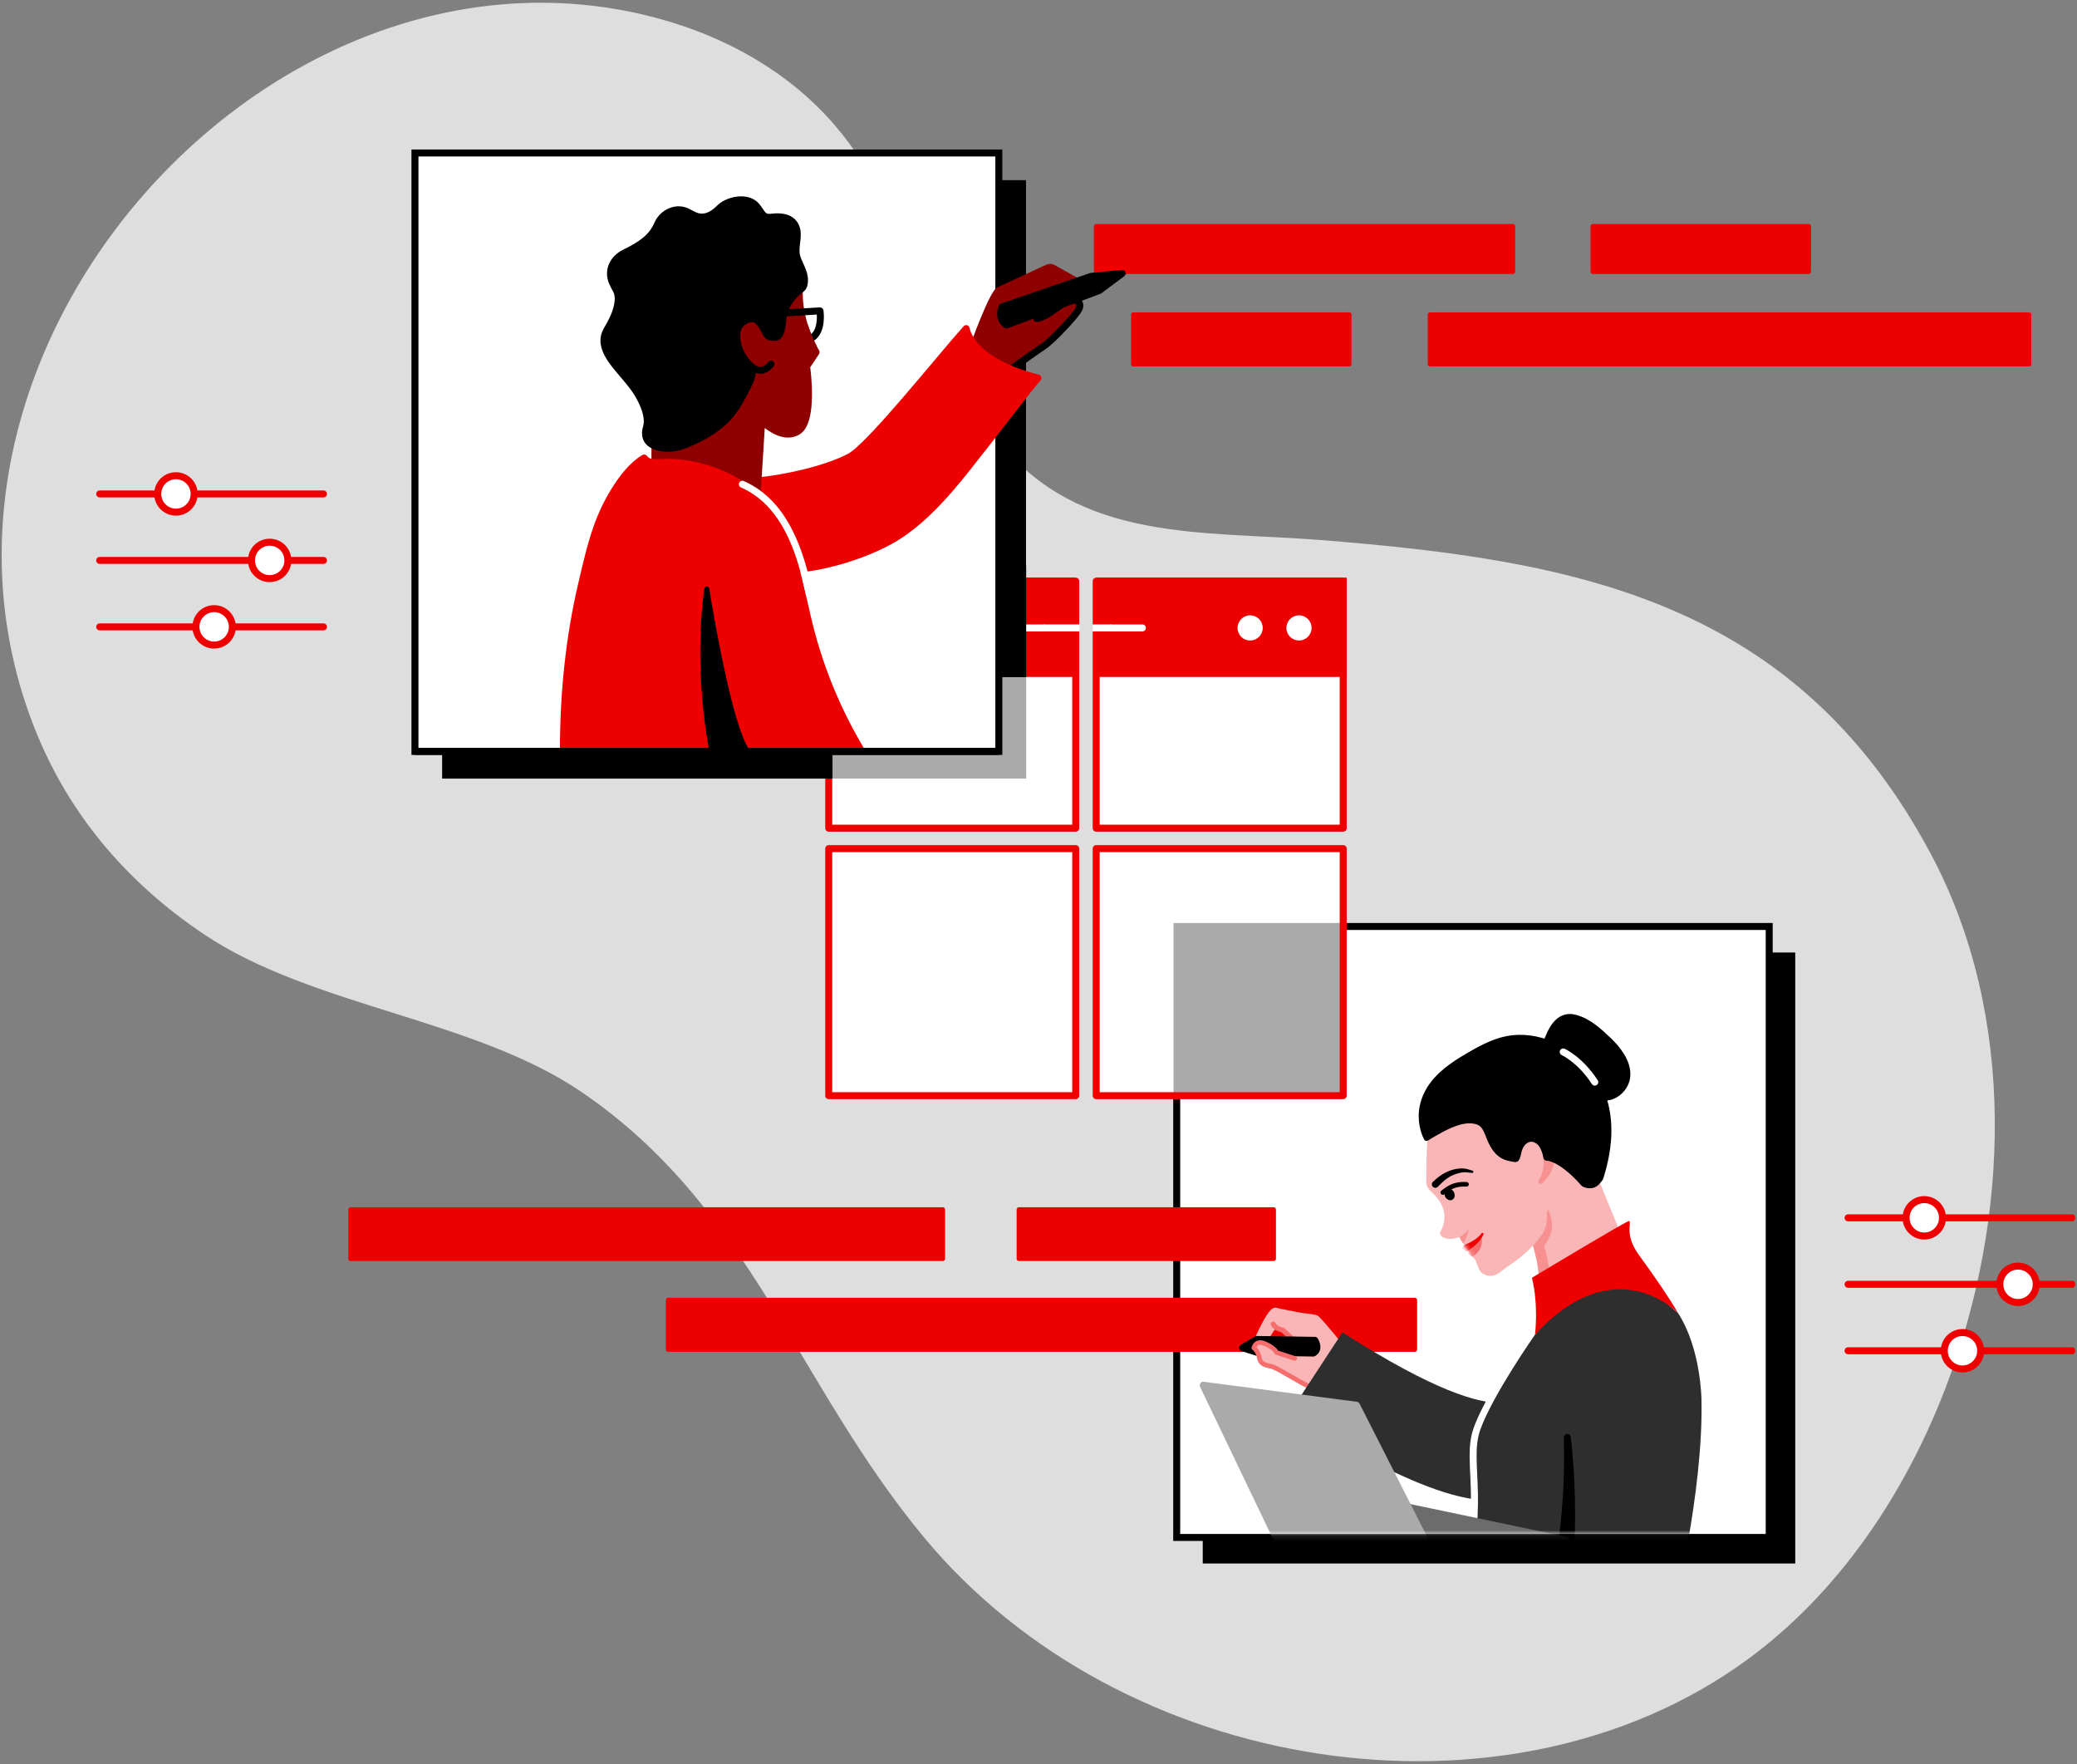 <svg width="378" height="321" viewBox="0 0 378 321" fill="none" xmlns="http://www.w3.org/2000/svg">
  <rect x="0" y="0" width="378" height="321" fill="#808080" stroke="none"/>
  <path d="M6.806 133.786C-21.428 65.428 47.315 -13.261 116.584 2.55C129.96 5.602 142.722 12.127 151.868 22.726C166.688 39.892 167.725 62.46 181.685 80.185C196.344 98.799 218.93 96.567 240.398 98.273C286.835 101.974 326.772 109.202 351.424 155.444C367.087 184.826 365.812 221.774 354.168 252.316C346.745 271.785 334.623 289.92 317.817 302.136C274.085 333.923 204.14 323.13 168.165 279.762C144.822 251.621 136.713 219.687 105.723 198.638C86.254 185.415 56.809 183.162 37.234 170.087C22.426 160.2 12.523 147.615 6.81 133.778" fill="#DEDEDE"/>
  <path d="M186.728 32.786H80.465V141.683H186.728V32.786Z" fill="black"/>
  <path d="M218.892 173.33H326.721V284.509H218.892V173.33Z" fill="black"/>
  <path d="M214.153 168.592H321.983V279.771H214.153V168.592Z" fill="white"/>
  <path d="M214.154 168.592V169.227H321.348V279.136H214.789V168.592H214.154V169.227V168.592H213.519V280.406H322.619V167.957H213.519V168.592H214.154Z" fill="black"/>
  <path d="M257.483 236.577H121.605V245.571H257.483V236.577Z" fill="#EE0000"/>
  <path d="M257.482 245.571V245.147H122.028V237.001H257.059V245.571H257.482H257.906V236.577C257.906 236.467 257.859 236.357 257.783 236.277C257.707 236.196 257.597 236.154 257.482 236.154H121.605C121.495 236.154 121.385 236.2 121.304 236.277C121.224 236.353 121.182 236.463 121.182 236.577V245.571C121.182 245.681 121.228 245.791 121.304 245.871C121.381 245.952 121.491 245.994 121.605 245.994H257.482C257.593 245.994 257.703 245.948 257.783 245.871C257.864 245.795 257.906 245.685 257.906 245.571H257.482Z" fill="#EE0000"/>
  <path d="M369.25 57.256H260.26V66.249H369.25V57.256Z" fill="#EE0000"/>
  <path d="M369.255 66.254V65.831H260.688V57.684H368.831V66.254H369.255H369.678V57.26C369.678 57.15 369.631 57.04 369.555 56.96C369.479 56.879 369.369 56.837 369.255 56.837H260.265C260.155 56.837 260.045 56.883 259.964 56.96C259.884 57.036 259.841 57.146 259.841 57.26V66.254C259.841 66.364 259.888 66.474 259.964 66.555C260.045 66.635 260.15 66.677 260.265 66.677H369.255C369.365 66.677 369.475 66.631 369.555 66.555C369.636 66.474 369.678 66.368 369.678 66.254H369.255Z" fill="#EE0000"/>
  <path d="M245.547 57.256H206.27V66.249H245.547V57.256Z" fill="#EE0000"/>
  <path d="M245.546 66.254V65.831H206.693V57.684H245.123V66.254H245.546H245.97V57.26C245.97 57.15 245.923 57.04 245.847 56.96C245.771 56.879 245.66 56.837 245.546 56.837H206.269C206.159 56.837 206.049 56.883 205.968 56.96C205.888 57.036 205.846 57.146 205.846 57.26V66.254C205.846 66.364 205.892 66.474 205.968 66.555C206.049 66.635 206.155 66.677 206.269 66.677H245.546C245.656 66.677 245.766 66.631 245.847 66.555C245.927 66.474 245.97 66.368 245.97 66.254H245.546Z" fill="#EE0000"/>
  <path d="M231.793 220.102H185.441V229.044H231.793V220.102Z" fill="#EE0000"/>
  <path d="M231.793 229.048V228.625H185.864V220.529H231.37V229.048H231.793H232.217V220.106C232.217 219.995 232.17 219.885 232.094 219.805C232.018 219.724 231.908 219.682 231.793 219.682H185.441C185.331 219.682 185.221 219.729 185.14 219.805C185.06 219.881 185.018 219.991 185.018 220.106V229.048C185.018 229.158 185.064 229.268 185.14 229.349C185.217 229.429 185.327 229.472 185.441 229.472H231.793C231.904 229.472 232.014 229.425 232.094 229.349C232.175 229.273 232.217 229.163 232.217 229.048H231.793Z" fill="#EE0000"/>
  <path d="M171.574 220.102H63.816V229.044H171.574V220.102Z" fill="#EE0000"/>
  <path d="M171.574 229.048V228.625H64.239V220.529H171.15V229.048H171.574H171.997V220.106C171.997 219.995 171.951 219.885 171.874 219.805C171.794 219.724 171.688 219.682 171.574 219.682H63.816C63.706 219.682 63.596 219.729 63.515 219.805C63.435 219.885 63.393 219.991 63.393 220.106V229.048C63.393 229.158 63.439 229.268 63.515 229.349C63.592 229.429 63.702 229.472 63.816 229.472H171.574C171.684 229.472 171.794 229.425 171.874 229.349C171.955 229.268 171.997 229.163 171.997 229.048H171.574Z" fill="#EE0000"/>
  <path d="M275.321 41.183H199.499V49.444H275.321V41.183Z" fill="#EE0000"/>
  <path d="M275.322 49.444V49.02H199.922V41.606H274.898V49.444H275.322H275.745V41.183C275.745 41.073 275.698 40.962 275.622 40.882C275.546 40.802 275.436 40.759 275.322 40.759H199.499C199.389 40.759 199.278 40.806 199.198 40.882C199.118 40.958 199.075 41.068 199.075 41.183V49.444C199.075 49.554 199.122 49.664 199.198 49.744C199.278 49.825 199.384 49.867 199.499 49.867H275.322C275.432 49.867 275.542 49.821 275.622 49.744C275.703 49.664 275.745 49.558 275.745 49.444H275.322Z" fill="#EE0000"/>
  <path d="M329.169 41.183H289.892V49.444H329.169V41.183Z" fill="#EE0000"/>
  <path d="M329.169 49.444V49.02H290.315V41.606H328.745V49.444H329.169H329.592V41.183C329.592 41.073 329.546 40.962 329.469 40.882C329.393 40.802 329.283 40.759 329.169 40.759H289.892C289.782 40.759 289.672 40.806 289.591 40.882C289.511 40.958 289.468 41.068 289.468 41.183V49.444C289.468 49.554 289.515 49.664 289.591 49.744C289.672 49.825 289.777 49.867 289.892 49.867H329.169C329.279 49.867 329.389 49.821 329.469 49.744C329.55 49.664 329.592 49.558 329.592 49.444H329.169Z" fill="#EE0000"/>
  <path d="M18.15 90.516H58.871C59.222 90.516 59.506 90.233 59.506 89.881C59.506 89.53 59.222 89.246 58.871 89.246H18.15C17.798 89.246 17.515 89.53 17.515 89.881C17.515 90.233 17.798 90.516 18.15 90.516Z" fill="#EE0000"/>
  <path d="M18.15 102.614H58.871C59.222 102.614 59.506 102.33 59.506 101.978C59.506 101.627 59.222 101.343 58.871 101.343H18.15C17.798 101.343 17.515 101.627 17.515 101.978C17.515 102.33 17.798 102.614 18.15 102.614Z" fill="#EE0000"/>
  <path d="M18.15 114.706H58.871C59.222 114.706 59.506 114.423 59.506 114.071C59.506 113.72 59.222 113.436 58.871 113.436H18.15C17.798 113.436 17.515 113.72 17.515 114.071C17.515 114.423 17.798 114.706 18.15 114.706Z" fill="#EE0000"/>
  <path d="M33.764 92.699C35.321 91.736 35.803 89.693 34.841 88.136C33.878 86.578 31.835 86.096 30.277 87.059C28.72 88.021 28.238 90.064 29.2 91.622C30.163 93.18 32.206 93.662 33.764 92.699Z" fill="white"/>
  <path d="M35.332 89.881H35.968C35.968 87.701 34.202 85.931 32.017 85.931C29.836 85.931 28.066 87.696 28.066 89.881C28.066 92.062 29.832 93.832 32.017 93.832C34.198 93.832 35.968 92.066 35.968 89.881H34.697C34.697 90.622 34.397 91.287 33.914 91.774C33.427 92.261 32.762 92.557 32.021 92.557C31.28 92.557 30.615 92.257 30.128 91.774C29.642 91.287 29.345 90.622 29.345 89.881C29.345 89.14 29.646 88.475 30.128 87.989C30.615 87.502 31.28 87.205 32.021 87.205C32.762 87.205 33.427 87.506 33.914 87.989C34.401 88.475 34.697 89.14 34.697 89.881H35.332Z" fill="#EE0000"/>
  <path d="M51.903 103.722C52.866 102.165 52.384 100.122 50.826 99.159C49.269 98.196 47.225 98.678 46.263 100.236C45.3 101.794 45.782 103.837 47.34 104.799C48.897 105.762 50.94 105.28 51.903 103.722Z" fill="white"/>
  <path d="M52.392 101.978H53.027C53.027 99.798 51.261 98.028 49.077 98.028C46.896 98.028 45.126 99.793 45.126 101.978C45.126 104.159 46.892 105.929 49.077 105.929C51.257 105.929 53.027 104.163 53.027 101.978H51.757C51.757 102.719 51.456 103.384 50.974 103.871C50.487 104.358 49.822 104.654 49.081 104.654C48.34 104.654 47.675 104.354 47.188 103.871C46.701 103.384 46.405 102.719 46.405 101.978C46.405 101.237 46.705 100.573 47.188 100.086C47.675 99.599 48.34 99.302 49.081 99.302C49.822 99.302 50.487 99.603 50.974 100.086C51.46 100.573 51.757 101.237 51.757 101.978H52.392Z" fill="#EE0000"/>
  <path d="M40.239 117.135C41.931 116.434 42.734 114.495 42.033 112.803C41.333 111.111 39.393 110.308 37.702 111.009C36.01 111.709 35.207 113.649 35.907 115.34C36.608 117.032 38.548 117.835 40.239 117.135Z" fill="white"/>
  <path d="M42.285 114.071H42.92C42.92 111.891 41.154 110.121 38.97 110.121C36.789 110.121 35.019 111.886 35.019 114.071C35.019 116.252 36.785 118.022 38.97 118.022C41.15 118.022 42.92 116.256 42.92 114.071H41.65C41.65 114.812 41.349 115.477 40.867 115.964C40.38 116.451 39.715 116.747 38.974 116.747C38.233 116.747 37.568 116.447 37.081 115.964C36.594 115.477 36.298 114.812 36.298 114.071C36.298 113.33 36.598 112.665 37.081 112.178C37.568 111.692 38.233 111.395 38.974 111.395C39.715 111.395 40.38 111.696 40.867 112.178C41.353 112.665 41.65 113.33 41.65 114.071H42.285Z" fill="#EE0000"/>
  <path d="M336.337 222.244H377.058C377.41 222.244 377.693 221.96 377.693 221.609C377.693 221.257 377.41 220.974 377.058 220.974H336.337C335.986 220.974 335.702 221.257 335.702 221.609C335.702 221.96 335.986 222.244 336.337 222.244Z" fill="#EE0000"/>
  <path d="M336.337 234.342H377.058C377.41 234.342 377.693 234.058 377.693 233.706C377.693 233.355 377.41 233.071 377.058 233.071H336.337C335.986 233.071 335.702 233.355 335.702 233.706C335.702 234.058 335.986 234.342 336.337 234.342Z" fill="#EE0000"/>
  <path d="M336.337 246.434H377.058C377.41 246.434 377.693 246.151 377.693 245.799C377.693 245.448 377.41 245.164 377.058 245.164H336.337C335.986 245.164 335.702 245.448 335.702 245.799C335.702 246.151 335.986 246.434 336.337 246.434Z" fill="#EE0000"/>
  <path d="M353.27 222.876C353.971 221.185 353.167 219.245 351.476 218.545C349.784 217.844 347.844 218.647 347.144 220.339C346.443 222.03 347.246 223.97 348.938 224.671C350.63 225.371 352.569 224.568 353.27 222.876Z" fill="white"/>
  <path d="M353.52 221.609H354.155C354.155 219.428 352.389 217.658 350.204 217.658C348.024 217.658 346.254 219.424 346.254 221.609C346.254 223.789 348.02 225.559 350.204 225.559C352.385 225.559 354.155 223.794 354.155 221.609H352.885C352.885 222.35 352.584 223.015 352.101 223.501C351.614 223.988 350.95 224.285 350.209 224.285C349.468 224.285 348.803 223.984 348.316 223.501C347.829 223.015 347.533 222.35 347.533 221.609C347.533 220.868 347.833 220.203 348.316 219.716C348.803 219.229 349.468 218.933 350.209 218.933C350.95 218.933 351.614 219.233 352.101 219.716C352.588 220.203 352.885 220.868 352.885 221.609H353.52Z" fill="#EE0000"/>
  <path d="M370.331 234.973C371.032 233.282 370.228 231.342 368.537 230.642C366.845 229.941 364.906 230.744 364.205 232.436C363.504 234.128 364.307 236.067 365.999 236.768C367.691 237.469 369.63 236.665 370.331 234.973Z" fill="white"/>
  <path d="M370.58 233.706H371.215C371.215 231.526 369.449 229.756 367.265 229.756C365.084 229.756 363.314 231.522 363.314 233.706C363.314 235.887 365.08 237.657 367.265 237.657C369.445 237.657 371.215 235.891 371.215 233.706H369.945C369.945 234.447 369.644 235.112 369.161 235.599C368.675 236.086 368.01 236.382 367.269 236.382C366.528 236.382 365.863 236.082 365.376 235.599C364.889 235.112 364.593 234.447 364.593 233.706C364.593 232.965 364.893 232.301 365.376 231.814C365.863 231.327 366.528 231.03 367.269 231.03C368.01 231.03 368.675 231.331 369.161 231.814C369.648 232.301 369.945 232.965 369.945 233.706H370.58Z" fill="#EE0000"/>
  <path d="M357.91 249.045C359.692 248.625 360.796 246.839 360.375 245.057C359.955 243.275 358.169 242.171 356.387 242.592C354.605 243.013 353.501 244.798 353.922 246.58C354.342 248.362 356.128 249.466 357.91 249.045Z" fill="white"/>
  <path d="M360.473 245.799H361.108C361.108 243.619 359.342 241.849 357.157 241.849C354.976 241.849 353.207 243.614 353.207 245.799C353.207 247.98 354.972 249.75 357.157 249.75C359.338 249.75 361.108 247.984 361.108 245.799H359.837C359.837 246.54 359.537 247.205 359.054 247.692C358.567 248.179 357.902 248.475 357.161 248.475C356.42 248.475 355.756 248.175 355.269 247.692C354.782 247.205 354.485 246.54 354.485 245.799C354.485 245.058 354.786 244.393 355.269 243.906C355.756 243.42 356.42 243.123 357.161 243.123C357.902 243.123 358.567 243.424 359.054 243.906C359.541 244.393 359.837 245.058 359.837 245.799H360.473Z" fill="#EE0000"/>
  <path d="M195.781 154.424H150.826V199.379H195.781V154.424Z" fill="white"/>
  <path d="M195.777 199.379V198.744H151.457V155.059H195.142V199.379H195.777H196.412V154.424C196.412 154.254 196.344 154.093 196.226 153.975C196.107 153.856 195.942 153.789 195.777 153.789H150.822C150.652 153.789 150.491 153.856 150.373 153.975C150.254 154.093 150.187 154.259 150.187 154.424V199.379C150.187 199.544 150.254 199.709 150.373 199.828C150.491 199.946 150.657 200.014 150.822 200.014H195.777C195.942 200.014 196.107 199.946 196.226 199.828C196.344 199.709 196.412 199.544 196.412 199.379H195.777Z" fill="#EE0000"/>
  <path d="M244.454 154.424H199.499V199.379H244.454V154.424Z" fill="white"/>
  <path d="M244.56 167.957H213.573V199.519H244.56V167.957Z" fill="#AAAAAA"/>
  <path d="M244.454 105.751H199.499V150.706H244.454V105.751Z" fill="white"/>
  <path d="M244.454 150.706V150.071H200.134V106.386H243.819V150.706H244.454H245.089V105.751C245.089 105.586 245.021 105.421 244.903 105.302C244.784 105.183 244.619 105.116 244.454 105.116H199.499C199.33 105.116 199.169 105.183 199.05 105.302C198.932 105.421 198.864 105.586 198.864 105.751V150.706C198.864 150.871 198.932 151.036 199.05 151.155C199.169 151.273 199.334 151.341 199.499 151.341H244.454C244.619 151.341 244.784 151.273 244.903 151.155C245.021 151.036 245.089 150.871 245.089 150.706H244.454Z" fill="#EE0000"/>
  <path d="M199.499 105.751H244.454V122.553H199.499" fill="#EE0000"/>
  <path d="M199.499 106.386H243.819V121.917H199.499V123.188H245.089V105.116H199.499V106.386Z" fill="#EE0000"/>
  <path d="M227.517 116.553C228.782 116.553 229.808 115.527 229.808 114.262C229.808 112.997 228.782 111.971 227.517 111.971C226.252 111.971 225.226 112.997 225.226 114.262C225.226 115.527 226.252 116.553 227.517 116.553Z" fill="white"/>
  <path d="M236.409 116.553C237.674 116.553 238.7 115.527 238.7 114.262C238.7 112.997 237.674 111.971 236.409 111.971C235.144 111.971 234.118 112.997 234.118 114.262C234.118 115.527 235.144 116.553 236.409 116.553Z" fill="white"/>
  <path d="M202.222 114.897H207.908C208.26 114.897 208.543 114.614 208.543 114.262C208.543 113.911 208.26 113.627 207.908 113.627H202.222C201.87 113.627 201.586 113.911 201.586 114.262C201.586 114.614 201.87 114.897 202.222 114.897Z" fill="white"/>
  <path d="M198.842 114.897H202.221V113.627H198.842" fill="white"/>
  <path d="M195.781 105.751H150.826V150.706H195.781V105.751Z" fill="white"/>
  <path d="M195.777 150.706V150.071H151.457V106.386H195.142V150.706H195.777H196.412V105.751C196.412 105.586 196.344 105.421 196.226 105.302C196.107 105.183 195.942 105.116 195.777 105.116H150.822C150.652 105.116 150.491 105.183 150.373 105.302C150.254 105.421 150.187 105.586 150.187 105.751V150.706C150.187 150.871 150.254 151.036 150.373 151.155C150.491 151.273 150.657 151.341 150.822 151.341H195.777C195.942 151.341 196.107 151.273 196.226 151.155C196.344 151.036 196.412 150.871 196.412 150.706H195.777Z" fill="#EE0000"/>
  <path d="M195.777 122.553H150.826V105.751H195.777" fill="#EE0000"/>
  <path d="M195.777 121.917H151.461V106.386H195.777V105.116H150.191V123.188H195.777V121.917Z" fill="#EE0000"/>
  <path d="M189.84 114.897H196.45V113.627H189.84" fill="white"/>
  <path d="M155.882 114.897H189.84C190.192 114.897 190.476 114.614 190.476 114.262C190.476 113.911 190.192 113.627 189.84 113.627H155.882C155.53 113.627 155.247 113.911 155.247 114.262C155.247 114.614 155.53 114.897 155.882 114.897Z" fill="white"/>
  <path d="M186.753 102.935H150.144V123.226H186.753V102.935Z" fill="black"/>
  <path d="M244.454 199.379V198.744H200.134V155.059H243.819V199.379H244.454H245.089V154.424C245.089 154.254 245.021 154.093 244.903 153.975C244.784 153.856 244.619 153.789 244.454 153.789H199.499C199.33 153.789 199.169 153.856 199.05 153.975C198.932 154.093 198.864 154.259 198.864 154.424V199.379C198.864 199.544 198.932 199.709 199.05 199.828C199.169 199.946 199.334 200.014 199.499 200.014H244.454C244.619 200.014 244.784 199.946 244.903 199.828C245.021 199.709 245.089 199.544 245.089 199.379H244.454Z" fill="#EE0000"/>
  <path d="M186.758 123.226H151.521V141.683H186.758V123.226Z" fill="#AAAAAA"/>
  <path d="M151.516 119.686H150.144V141.687H151.516V119.686Z" fill="black"/>
  <path d="M181.783 27.841H75.519V136.738H181.783V27.841Z" fill="white"/>
  <path d="M75.519 27.841V28.476H181.147V136.102H76.155V27.841H75.519V28.476V27.841H74.884V137.373H182.418V27.206H74.884V27.841H75.519Z" fill="black"/>
  <path d="M145.245 52.87C145.245 52.87 145.808 60.711 148.438 63.811L146.842 66.821C146.842 66.821 149.115 79.685 143.145 78.978C143.145 78.978 140.27 78.457 138.678 76.674L137.95 90.372C137.95 90.372 132.576 84.609 122.44 84.207L119.154 84.182L119.624 73.761L132.767 50.388L142.701 47.009L145.25 52.874L145.245 52.87Z" fill="#8F0000"/>
  <path d="M102.543 136.737C102.543 136.737 102.187 110.985 110.829 91.007C110.829 91.007 114.623 84.974 116.939 83.348C116.939 83.348 117.363 84.41 122.431 84.199C127.5 83.987 137.365 88.035 140.317 93.192C143.268 98.35 145.521 104.265 147.07 113.275C148.62 122.286 157.067 136.737 157.067 136.737H102.539" fill="black"/>
  <path d="M177.294 62.185C177.294 62.185 180.462 53.551 181.601 52.865L190.463 48.758C190.776 48.614 191.14 48.627 191.445 48.796L195.989 51.341L191.644 53.543C188.617 55.274 188.528 57.963 188.528 57.963C190.124 57.811 192.487 55.605 194.007 54.843C195.527 54.08 197.052 54.995 195.984 56.566C194.917 58.137 191.191 62.07 189.667 63.061C188.147 64.052 182.981 67.791 182.981 67.791L177.294 62.181V62.185Z" fill="#8F0000"/>
  <path d="M178.069 62.405C178.069 62.405 178.116 62.273 178.205 62.036C178.514 61.211 179.306 59.132 180.136 57.192C180.551 56.223 180.978 55.291 181.355 54.58C181.541 54.224 181.719 53.924 181.863 53.712C181.935 53.606 181.999 53.521 182.05 53.471L182.105 53.415L182.113 53.407L182.067 53.343L182.109 53.411H182.117L182.071 53.343L182.113 53.411L181.787 52.865L182.054 53.441L190.916 49.334C190.975 49.304 191.039 49.291 191.102 49.291C191.179 49.291 191.251 49.308 191.318 49.346L195.862 51.891C196.167 52.065 196.556 51.955 196.726 51.65C196.899 51.345 196.789 50.955 196.484 50.786L191.941 48.241C191.683 48.097 191.39 48.021 191.102 48.021C190.857 48.021 190.611 48.072 190.383 48.182L181.52 52.289L181.461 52.319C181.292 52.42 181.182 52.539 181.067 52.67C180.86 52.916 180.665 53.225 180.453 53.593C180.085 54.241 179.687 55.08 179.285 55.981C178.086 58.683 176.884 61.956 176.884 61.964C176.761 62.295 176.93 62.659 177.261 62.777C177.591 62.9 177.955 62.731 178.074 62.401L178.069 62.405Z" fill="#8F0000"/>
  <path d="M183.531 68.312C183.531 68.312 183.853 68.079 184.361 67.711C185.123 67.16 186.301 66.313 187.431 65.513C188.557 64.713 189.646 63.955 190.196 63.595C190.632 63.307 191.162 62.867 191.759 62.32C192.648 61.503 193.668 60.47 194.57 59.483C195.023 58.992 195.442 58.51 195.806 58.073C196.171 57.637 196.471 57.248 196.691 56.926C196.988 56.486 197.157 56.037 197.157 55.592C197.157 55.342 197.102 55.101 196.996 54.885C196.835 54.563 196.569 54.313 196.268 54.161C195.963 54.008 195.624 53.937 195.269 53.937C194.824 53.937 194.358 54.051 193.901 54.275C193.469 54.491 193.02 54.783 192.55 55.105C191.847 55.588 191.102 56.138 190.404 56.566C190.056 56.782 189.718 56.968 189.417 57.099C189.116 57.231 188.845 57.311 188.642 57.328C188.295 57.362 188.037 57.671 188.07 58.023C188.104 58.37 188.413 58.628 188.765 58.594C189.294 58.543 189.802 58.34 190.31 58.082C191.073 57.692 191.843 57.15 192.567 56.642C193.287 56.134 193.969 55.656 194.468 55.41C194.761 55.262 195.04 55.203 195.269 55.203C195.51 55.203 195.684 55.27 195.768 55.338C195.811 55.372 195.836 55.406 195.853 55.44C195.87 55.474 195.883 55.516 195.883 55.584C195.883 55.702 195.836 55.914 195.637 56.206C195.396 56.562 194.972 57.091 194.46 57.688C193.689 58.581 192.707 59.623 191.788 60.529C191.327 60.982 190.882 61.401 190.484 61.749C190.09 62.096 189.739 62.371 189.497 62.528C188.714 63.04 187.046 64.217 185.56 65.28C184.078 66.339 182.782 67.279 182.782 67.279C182.498 67.486 182.435 67.88 182.642 68.164C182.85 68.447 183.243 68.511 183.527 68.303L183.531 68.312Z" fill="black"/>
  <path d="M183.159 59.14L200.045 52.869L204.233 49.748L198.601 50.282L182.388 55.837C182.388 55.837 181.418 57.878 183.159 59.14Z" fill="black"/>
  <path d="M183.159 59.14L183.379 59.737L200.265 53.466C200.32 53.445 200.375 53.416 200.422 53.382L204.609 50.261C204.838 50.092 204.923 49.787 204.821 49.524C204.719 49.262 204.453 49.092 204.169 49.122L198.537 49.656C198.487 49.66 198.44 49.668 198.389 49.685L182.176 55.24C182.015 55.296 181.884 55.414 181.808 55.567C181.787 55.613 181.482 56.248 181.478 57.125C181.478 57.519 181.545 57.967 181.744 58.412C181.943 58.857 182.282 59.297 182.777 59.653C182.951 59.775 183.171 59.809 183.37 59.733L183.15 59.136L183.523 58.624C183.197 58.387 183.015 58.137 182.9 57.887C182.786 57.637 182.744 57.375 182.744 57.12C182.744 56.841 182.799 56.574 182.854 56.384C182.883 56.291 182.909 56.214 182.926 56.164L182.947 56.113V56.104L182.786 56.028L182.951 56.108L182.379 55.837L182.587 56.439L198.728 50.909L202.026 50.596L199.731 52.306L182.93 58.547L183.15 59.145L183.159 59.14Z" fill="black"/>
  <path d="M144.872 103.554C150.724 103.228 159.125 100.467 163.821 97.312C168.212 94.365 171.798 90.44 175.837 85.389C180.334 79.766 187.71 70.031 188.892 68.782C176.523 65.682 175.842 59.792 175.842 59.792C170.79 65.462 158.329 81.133 154.687 83.102C150.453 85.393 142.586 87.095 137.937 87.497L137.759 98.663L144.868 103.554H144.872Z" fill="#EE0000"/>
  <path d="M144.873 103.553L144.906 104.189C147.913 104.019 151.516 103.236 154.98 102.097C158.443 100.954 161.755 99.463 164.177 97.837C168.652 94.831 172.285 90.851 176.333 85.787C178.586 82.966 181.554 79.126 184.107 75.836C185.386 74.189 186.559 72.681 187.482 71.509C187.943 70.924 188.346 70.42 188.668 70.027C188.985 69.637 189.231 69.349 189.353 69.222C189.51 69.057 189.565 68.824 189.502 68.608C189.438 68.392 189.265 68.223 189.044 68.168C182.947 66.639 179.809 64.446 178.192 62.697C177.383 61.821 176.951 61.05 176.723 60.517C176.608 60.25 176.545 60.038 176.507 59.898C176.49 59.831 176.477 59.78 176.473 59.75V59.72H176.469L176.109 59.767L176.469 59.725C176.439 59.475 176.27 59.267 176.028 59.191C175.787 59.115 175.529 59.187 175.363 59.373C172.823 62.227 168.449 67.558 164.249 72.423C162.153 74.854 160.099 77.17 158.354 78.99C157.482 79.901 156.686 80.689 156.004 81.298C155.327 81.908 154.751 82.348 154.378 82.547C152.346 83.648 149.352 84.643 146.308 85.397C143.264 86.151 140.156 86.671 137.878 86.871C137.552 86.9 137.302 87.167 137.297 87.493L137.12 98.659C137.12 98.87 137.221 99.074 137.395 99.192L144.504 104.083C144.619 104.163 144.758 104.201 144.898 104.193L144.864 103.558L145.224 103.033L138.394 98.337L138.568 87.51L137.933 87.501L137.988 88.132C140.355 87.929 143.505 87.395 146.613 86.629C149.725 85.859 152.782 84.855 154.984 83.665C155.522 83.373 156.131 82.89 156.851 82.247C158.105 81.12 159.659 79.499 161.373 77.61C163.939 74.782 166.848 71.36 169.529 68.185C172.209 65.009 174.665 62.07 176.312 60.224L175.838 59.801L175.207 59.873C175.215 59.979 175.44 61.596 177.256 63.561C179.073 65.53 182.46 67.833 188.731 69.404L188.883 68.79L188.422 68.354C188.248 68.536 188.003 68.828 187.672 69.231C186.529 70.632 184.429 73.342 182.117 76.323C179.809 79.304 177.29 82.547 175.33 85.003C171.307 90.038 167.759 93.904 163.457 96.796C161.183 98.324 157.944 99.789 154.569 100.903C151.194 102.016 147.671 102.774 144.826 102.931L144.86 103.566L144.873 103.553Z" fill="#EE0000"/>
  <path d="M118.561 81.154V84.203C118.561 84.554 118.845 84.838 119.196 84.838C119.548 84.838 119.831 84.554 119.831 84.203V81.154C119.831 80.803 119.548 80.519 119.196 80.519C118.845 80.519 118.561 80.803 118.561 81.154Z" fill="#8F0000"/>
  <path d="M138.398 90.406L139.262 76.603L138.627 76.564L138.174 77.009C138.174 77.009 138.809 77.661 139.758 78.305C140.232 78.626 140.795 78.953 141.413 79.202C142.031 79.452 142.717 79.626 143.433 79.626C144.157 79.626 144.919 79.439 145.622 78.978C146.113 78.656 146.477 78.19 146.757 77.661C147.176 76.861 147.417 75.9 147.57 74.871C147.718 73.842 147.773 72.745 147.773 71.699C147.773 69.002 147.426 66.605 147.426 66.588L146.799 66.677L147.328 67.029L149.052 64.442C149.192 64.234 149.196 63.963 149.06 63.752V63.743C148.98 63.62 148.235 62.388 147.515 60.521C146.795 58.658 146.101 56.164 146.101 53.53C146.101 53.322 146.105 53.111 146.113 52.899C146.13 52.548 145.855 52.251 145.508 52.239C145.156 52.222 144.86 52.497 144.847 52.844C144.839 53.073 144.834 53.301 144.834 53.53C144.834 56.477 145.626 59.187 146.41 61.164C147.193 63.146 147.976 64.399 147.989 64.421L148.527 64.086L147.997 63.735L146.274 66.322C146.185 66.453 146.151 66.61 146.173 66.766C146.173 66.766 146.177 66.8 146.185 66.868C146.249 67.342 146.507 69.43 146.507 71.699C146.507 73.041 146.414 74.447 146.151 75.595C146.02 76.166 145.846 76.674 145.639 77.073C145.427 77.471 145.186 77.754 144.928 77.919C144.441 78.237 143.95 78.36 143.433 78.36C142.925 78.36 142.396 78.233 141.887 78.025C141.121 77.72 140.405 77.238 139.897 76.835C139.639 76.636 139.436 76.454 139.292 76.323C139.22 76.26 139.169 76.209 139.131 76.171L139.093 76.132L139.084 76.124C138.911 75.942 138.644 75.883 138.407 75.972C138.17 76.061 138.009 76.276 137.992 76.526L137.128 90.33C137.107 90.681 137.374 90.982 137.721 91.003C138.072 91.024 138.373 90.758 138.394 90.41L138.398 90.406Z" fill="#8F0000"/>
  <path d="M136.137 67.046C136.163 67.071 136.391 67.296 136.781 67.529C137.17 67.757 137.721 68.007 138.394 68.007C138.788 68.007 139.215 67.918 139.63 67.694C140.045 67.474 140.443 67.126 140.808 66.648C141.019 66.368 140.964 65.97 140.685 65.759C140.405 65.547 140.007 65.602 139.796 65.882C139.52 66.241 139.266 66.453 139.038 66.572C138.809 66.695 138.601 66.733 138.398 66.737C138.051 66.737 137.7 66.597 137.433 66.436C137.302 66.356 137.191 66.279 137.119 66.22L137.039 66.153L137.022 66.135C136.772 65.89 136.37 65.894 136.124 66.144C135.879 66.394 135.883 66.796 136.133 67.042L136.137 67.046Z" fill="black"/>
  <path d="M142.73 57.586L149.268 57.205L149.23 56.57L148.603 56.667C148.607 56.697 148.667 57.112 148.667 57.671C148.667 58.272 148.595 59.051 148.353 59.699C148.231 60.025 148.07 60.317 147.866 60.554C147.659 60.792 147.413 60.978 147.087 61.109C146.761 61.236 146.6 61.605 146.727 61.935C146.854 62.261 147.223 62.422 147.553 62.295C148.078 62.087 148.506 61.766 148.828 61.389C149.319 60.821 149.586 60.14 149.742 59.487C149.899 58.831 149.937 58.192 149.937 57.671C149.937 56.981 149.861 56.494 149.861 56.473C149.81 56.151 149.522 55.918 149.196 55.935L142.658 56.316C142.307 56.337 142.04 56.638 142.061 56.985C142.082 57.337 142.383 57.603 142.73 57.582V57.586Z" fill="black"/>
  <path d="M102.542 136.339C102.559 126.203 103.559 116.053 105.892 106.183C106.701 102.766 107.463 99.332 108.631 96.012C109.499 93.552 110.621 91.177 112.027 88.975C113.331 86.93 115.114 84.584 117.244 83.348C118.12 84.529 119.441 84.139 121.432 84.148C129.096 84.178 137.462 88.005 141.443 94.899C145.025 101.102 145.855 108.491 147.697 115.308C149.687 122.663 152.68 129.747 156.58 136.297" fill="#EE0000"/>
  <path d="M103.178 136.339C103.195 126.245 104.19 116.146 106.51 106.327C107.319 102.901 108.077 99.493 109.229 96.224C110.08 93.806 111.185 91.473 112.561 89.318C113.2 88.31 113.958 87.239 114.801 86.278C115.643 85.317 116.579 84.465 117.562 83.898L117.244 83.347L116.736 83.724C117.066 84.173 117.498 84.482 117.964 84.639C118.425 84.8 118.9 84.834 119.382 84.834C119.996 84.834 120.648 84.779 121.377 84.779H121.427C125.154 84.791 129.07 85.736 132.525 87.51C135.981 89.284 138.97 91.888 140.888 95.212C142.637 98.235 143.725 101.576 144.602 105.027C145.482 108.474 146.147 112.03 147.079 115.469C149.081 122.879 152.1 130.018 156.026 136.615C156.203 136.915 156.593 137.017 156.898 136.835C157.199 136.657 157.3 136.267 157.118 135.962C153.252 129.463 150.28 122.434 148.302 115.134C147.388 111.759 146.723 108.211 145.83 104.709C144.936 101.208 143.818 97.752 141.985 94.573C139.923 91.003 136.739 88.247 133.101 86.375C129.464 84.508 125.365 83.517 121.427 83.504H121.368C120.581 83.504 119.907 83.559 119.374 83.559C118.95 83.559 118.62 83.525 118.375 83.436C118.129 83.347 117.951 83.229 117.748 82.962C117.553 82.704 117.197 82.628 116.918 82.793C115.771 83.462 114.75 84.402 113.844 85.431C112.938 86.46 112.15 87.586 111.485 88.628C110.054 90.876 108.911 93.294 108.026 95.796C106.84 99.162 106.074 102.618 105.27 106.03C102.924 115.96 101.92 126.156 101.903 136.331C101.903 136.682 102.187 136.966 102.538 136.966C102.89 136.966 103.174 136.682 103.174 136.331L103.178 136.339Z" fill="#EE0000"/>
  <path d="M129.557 136.686C129.557 136.686 126.5 122.481 128.63 107.157C128.63 107.157 132.589 132.224 136.04 136.686H129.557Z" fill="black"/>
  <path d="M129.557 136.686L129.993 136.593C129.993 136.593 129.989 136.564 129.976 136.508C129.794 135.632 128.325 128.188 128.325 118.589C128.325 115.02 128.528 111.154 129.075 107.22L128.63 107.157L128.19 107.224C128.19 107.224 129.18 113.5 130.603 120.338C131.314 123.755 132.136 127.316 132.995 130.314C133.427 131.813 133.868 133.168 134.312 134.302C134.761 135.437 135.206 136.343 135.684 136.962L136.04 136.686V136.237H129.557V136.686V137.135H136.04C136.209 137.135 136.366 137.038 136.442 136.885C136.518 136.733 136.497 136.551 136.396 136.415C136.01 135.92 135.578 135.065 135.151 133.972C134.397 132.058 133.635 129.412 132.919 126.528C131.848 122.201 130.887 117.34 130.192 113.559C129.845 111.67 129.566 110.053 129.371 108.905C129.274 108.334 129.202 107.876 129.151 107.567C129.1 107.254 129.075 107.089 129.075 107.089C129.041 106.869 128.85 106.708 128.63 106.712C128.41 106.716 128.223 106.877 128.19 107.097C127.635 111.082 127.432 114.986 127.432 118.589C127.432 128.925 129.117 136.763 129.121 136.784C129.163 136.991 129.35 137.135 129.557 137.135V136.686Z" fill="black"/>
  <path d="M145.478 52.869C145.478 52.869 142.688 54.796 142.433 58.45C142.179 62.104 140.913 61.393 139.999 61.241C139.084 61.088 138.627 56.778 135.633 58.349C132.881 59.797 134.312 64.069 135.904 65.822C136.29 66.246 136.747 66.656 136.878 67.215C137.158 68.435 136.107 70.221 135.578 71.267C134.511 73.38 133.262 75.468 131.446 77.022C130.108 78.165 128.621 79.135 127.042 79.901C125.505 80.646 123.803 81.455 122.079 81.561C120.212 81.675 117.456 81.171 117.498 78.787C117.502 78.432 117.578 78.08 117.68 77.742C118.184 76.061 117.312 73.922 116.537 72.444C115.3 70.09 113.403 68.286 111.799 66.203C110.477 64.488 109.195 62.248 110.427 60.131C111.362 58.522 112.336 56.727 112.506 54.843C112.573 54.08 112.489 53.344 112.116 52.679C111.642 51.819 111.197 51.044 111.13 50.037C111.011 48.258 112.129 46.789 113.67 46.031C116.664 44.558 118.641 43.241 119.708 40.755C120.542 38.803 122.918 37.575 124.959 38.486C125.907 38.909 126.648 39.519 127.749 39.515C129.019 39.51 130.108 38.727 130.971 37.863C132.513 36.322 136.158 35.606 137.721 37.558C138.737 38.829 138.839 39.739 140.409 39.536C141.824 39.354 143.628 39.426 144.529 40.713C145.829 42.563 144.402 44.841 145.046 46.823C145.596 48.517 146.697 49.834 146.337 51.726C146.223 52.315 145.922 52.535 145.482 52.882L145.478 52.869Z" fill="black"/>
  <path d="M145.478 52.869L145.118 52.349C145.08 52.374 144.335 52.891 143.551 53.903C142.768 54.91 141.938 56.426 141.802 58.408C141.726 59.593 141.519 60.25 141.341 60.516C141.256 60.652 141.193 60.698 141.146 60.724C141.1 60.749 141.045 60.762 140.947 60.762C140.858 60.762 140.731 60.745 140.591 60.715C140.448 60.686 140.287 60.643 140.105 60.614L140.062 60.868L140.202 60.648C140.202 60.648 140.155 60.622 140.105 60.614L140.062 60.868L140.202 60.648L140.155 60.72L140.206 60.652H140.202L140.155 60.72L140.206 60.652H140.202C140.181 60.627 140.126 60.559 140.062 60.457C139.948 60.275 139.808 60 139.647 59.691C139.402 59.225 139.109 58.683 138.678 58.221C138.462 57.989 138.208 57.777 137.899 57.62C137.594 57.464 137.234 57.37 136.848 57.37C136.37 57.37 135.87 57.51 135.341 57.789C134.668 58.141 134.172 58.666 133.872 59.263C133.567 59.86 133.448 60.521 133.448 61.185C133.448 62.142 133.694 63.112 134.058 63.993C134.422 64.873 134.905 65.661 135.438 66.25C135.646 66.478 135.849 66.677 135.993 66.864C136.141 67.05 136.226 67.207 136.26 67.355C136.281 67.439 136.289 67.541 136.289 67.651C136.294 68.083 136.107 68.697 135.845 69.298C135.582 69.904 135.256 70.496 135.011 70.975C133.956 73.062 132.741 75.074 131.031 76.53C129.735 77.635 128.295 78.576 126.762 79.321C125.23 80.066 123.587 80.828 122.037 80.917C121.893 80.925 121.741 80.93 121.584 80.93C120.75 80.93 119.806 80.781 119.153 80.439C118.823 80.265 118.573 80.058 118.4 79.803C118.23 79.549 118.125 79.253 118.125 78.829V78.787C118.129 78.512 118.188 78.211 118.277 77.911C118.4 77.496 118.455 77.068 118.455 76.645C118.455 75.823 118.264 75.002 118.006 74.231C117.743 73.46 117.409 72.745 117.087 72.135C115.783 69.662 113.848 67.837 112.29 65.805C111.832 65.212 111.388 64.56 111.07 63.904C110.748 63.243 110.554 62.578 110.554 61.947C110.554 61.444 110.672 60.953 110.964 60.444C111.904 58.823 112.933 56.96 113.128 54.893C113.145 54.72 113.153 54.546 113.153 54.373C113.153 53.695 113.018 53.001 112.662 52.361C112.421 51.929 112.205 51.54 112.044 51.159C111.883 50.778 111.782 50.405 111.752 49.981C111.748 49.91 111.743 49.838 111.743 49.766C111.743 49.075 111.964 48.453 112.353 47.907C112.739 47.365 113.293 46.903 113.941 46.586C115.453 45.84 116.74 45.125 117.807 44.248C118.874 43.372 119.712 42.326 120.284 40.988C120.555 40.357 121.025 39.802 121.601 39.413C122.177 39.023 122.85 38.799 123.51 38.799C123.909 38.799 124.307 38.879 124.692 39.049C125.12 39.239 125.534 39.489 126.017 39.718C126.5 39.942 127.063 40.133 127.732 40.133H127.745C128.511 40.133 129.21 39.891 129.82 39.548C130.429 39.205 130.959 38.757 131.416 38.295C131.776 37.935 132.314 37.6 132.927 37.363C133.541 37.126 134.232 36.991 134.879 36.991C135.366 36.991 135.832 37.067 136.23 37.224C136.628 37.38 136.958 37.613 137.221 37.935C137.649 38.464 137.903 38.943 138.271 39.387C138.457 39.608 138.686 39.815 138.982 39.963C139.279 40.111 139.622 40.183 139.994 40.183C140.151 40.183 140.312 40.171 140.481 40.15C140.807 40.107 141.15 40.082 141.493 40.082C142.018 40.082 142.535 40.15 142.967 40.306C143.403 40.467 143.746 40.7 144.004 41.064C144.178 41.314 144.288 41.564 144.36 41.835C144.432 42.106 144.457 42.394 144.457 42.703C144.462 43.541 144.233 44.519 144.229 45.565C144.229 46.031 144.28 46.518 144.436 47.001C144.694 47.797 145.05 48.474 145.317 49.114C145.588 49.753 145.77 50.337 145.77 50.968C145.77 51.167 145.753 51.375 145.711 51.59C145.668 51.798 145.622 51.87 145.546 51.972C145.465 52.069 145.313 52.192 145.088 52.37L145.482 52.869L145.876 53.369C146.088 53.2 146.312 53.039 146.519 52.793C146.731 52.547 146.892 52.217 146.964 51.832C147.019 51.535 147.044 51.248 147.044 50.972C147.044 50.087 146.786 49.321 146.49 48.627C146.193 47.928 145.863 47.284 145.647 46.615C145.541 46.294 145.503 45.95 145.503 45.574C145.499 44.727 145.728 43.749 145.732 42.711C145.732 42.322 145.698 41.924 145.592 41.522C145.491 41.119 145.313 40.717 145.046 40.34C144.618 39.735 144.025 39.345 143.403 39.121C142.781 38.896 142.124 38.824 141.498 38.82C141.091 38.82 140.693 38.854 140.325 38.901C140.202 38.917 140.092 38.922 139.999 38.922C139.774 38.922 139.651 38.883 139.55 38.837C139.474 38.799 139.406 38.748 139.321 38.663C139.198 38.541 139.054 38.342 138.877 38.079C138.699 37.816 138.487 37.499 138.208 37.152C137.797 36.639 137.263 36.275 136.692 36.051C136.116 35.826 135.498 35.729 134.879 35.729C134.058 35.729 133.228 35.898 132.474 36.186C131.721 36.478 131.039 36.885 130.518 37.406C130.112 37.812 129.663 38.185 129.197 38.452C128.727 38.718 128.244 38.871 127.741 38.875H127.728C127.3 38.875 126.949 38.761 126.551 38.579C126.157 38.397 125.729 38.134 125.208 37.901C124.654 37.656 124.078 37.541 123.51 37.541C122.562 37.541 121.652 37.855 120.885 38.375C120.119 38.896 119.492 39.629 119.115 40.501C118.62 41.648 117.938 42.504 116.998 43.279C116.062 44.049 114.86 44.731 113.378 45.455C112.556 45.857 111.837 46.442 111.316 47.178C110.795 47.911 110.473 48.804 110.473 49.774C110.473 49.876 110.473 49.973 110.482 50.075C110.52 50.663 110.672 51.184 110.871 51.654C111.07 52.128 111.312 52.556 111.549 52.984C111.782 53.403 111.879 53.86 111.879 54.377C111.879 54.508 111.871 54.643 111.858 54.783C111.705 56.485 110.791 58.217 109.859 59.813C109.453 60.512 109.275 61.245 109.275 61.956C109.275 62.849 109.542 63.696 109.919 64.471C110.295 65.246 110.787 65.957 111.273 66.593C112.921 68.727 114.784 70.505 115.952 72.741C116.249 73.308 116.558 73.973 116.791 74.655C117.024 75.336 117.172 76.035 117.172 76.657C117.172 76.979 117.134 77.284 117.049 77.559C116.935 77.936 116.85 78.343 116.842 78.775V78.838C116.842 79.486 117.019 80.066 117.337 80.523C117.574 80.871 117.875 81.146 118.209 81.366C118.709 81.696 119.28 81.899 119.856 82.026C120.432 82.153 121.021 82.204 121.571 82.204C121.753 82.204 121.931 82.2 122.1 82.187C123.997 82.069 125.763 81.209 127.304 80.468C128.935 79.676 130.467 78.681 131.848 77.5C133.77 75.857 135.053 73.689 136.133 71.551C136.357 71.106 136.704 70.484 136.997 69.806C137.289 69.129 137.543 68.396 137.547 67.651C137.547 67.456 137.53 67.261 137.484 67.071C137.39 66.66 137.183 66.338 136.971 66.072C136.759 65.805 136.539 65.589 136.361 65.394C135.955 64.95 135.527 64.264 135.214 63.506C134.901 62.748 134.702 61.918 134.702 61.181C134.702 60.669 134.795 60.212 134.985 59.835C135.18 59.458 135.46 59.153 135.913 58.912C136.306 58.704 136.603 58.641 136.831 58.641C136.988 58.641 137.115 58.67 137.238 58.721C137.454 58.814 137.666 58.992 137.873 59.255C138.182 59.64 138.449 60.182 138.703 60.665C138.83 60.906 138.957 61.139 139.118 61.35C139.198 61.456 139.287 61.558 139.41 61.655C139.529 61.748 139.685 61.837 139.884 61.871C139.994 61.888 140.147 61.926 140.325 61.965C140.503 62.003 140.706 62.036 140.939 62.036C141.18 62.036 141.46 61.994 141.726 61.85C141.925 61.744 142.112 61.592 142.264 61.397C142.493 61.105 142.662 60.736 142.789 60.267C142.916 59.797 143.005 59.221 143.056 58.497C143.17 56.828 143.865 55.55 144.542 54.682C144.881 54.25 145.211 53.919 145.452 53.703C145.575 53.593 145.673 53.513 145.74 53.462L145.812 53.407L145.829 53.394L145.677 53.174L145.829 53.39L145.859 53.369L145.465 52.869H145.478Z" fill="black"/>
  <path d="M147.875 107.877C147.096 104.053 145.982 99.878 144.06 96.19C143.098 94.348 141.934 92.629 140.503 91.147C139.072 89.665 137.374 88.42 135.362 87.535C135.041 87.395 134.668 87.54 134.524 87.861C134.384 88.183 134.528 88.556 134.85 88.7C136.7 89.513 138.259 90.652 139.588 92.028C141.583 94.094 143.056 96.698 144.174 99.501C145.292 102.304 146.05 105.302 146.626 108.126C146.698 108.469 147.032 108.694 147.375 108.622C147.718 108.55 147.942 108.215 147.87 107.872L147.875 107.877Z" fill="white"/>
  <path d="M148.573 62.871C148.167 62.083 147.57 60.813 147.066 59.255C146.96 58.92 146.6 58.738 146.266 58.844C145.931 58.95 145.749 59.31 145.855 59.644C146.384 61.287 147.011 62.621 147.443 63.455C147.604 63.769 147.989 63.887 148.298 63.726C148.611 63.565 148.73 63.18 148.569 62.871H148.573Z" fill="#8F0000"/>
  <path d="M181.783 136.102H75.519V137.372H181.783" fill="black"/>
  <mask id="mask0_160_21068" style="mask-type:luminance" maskUnits="userSpaceOnUse" x="217" y="178" width="97" height="102">
    <path d="M313.159 279.148H217.6V178.894H313.159V279.148Z" fill="white"/>
  </mask>
  <g mask="url(#mask0_160_21068)">
    <path d="M259.799 207.166C259.667 208.986 259.553 211.459 259.574 215.228C259.574 215.943 260.125 216.557 260.654 217.04C261.861 218.137 264.033 220.753 262.136 224.166C262.026 224.361 262.056 224.653 262.208 224.818C262.691 225.352 263.834 225.763 265.617 225.11C265.617 225.11 266.447 226.855 267.412 227.647C267.412 227.647 267.374 228.189 268.276 229.002C268.678 229.366 269.055 230.945 269.427 231.403C269.453 231.436 269.495 231.479 269.55 231.525C270.406 232.296 271.697 232.398 272.658 231.758C273.344 231.301 273.988 230.712 274.504 230.378C275.597 229.671 276.638 228.887 277.604 228.019C278.087 227.587 278.552 227.13 278.997 226.656C278.997 226.656 280.081 230.369 279.992 231.885L280.288 233.151L294.93 225.098V224.433L290.247 212.971L268.712 199.519L261.243 205.789C261.243 205.789 259.866 206.217 259.803 207.166" fill="#FAB6B6"/>
    <path d="M279.205 227.397C279.747 229.531 279.929 230.691 279.984 231.293C279.895 230.116 279.467 228.375 279.205 227.397ZM279.01 226.694L279.2 227.393C279.107 227.042 279.035 226.787 279.01 226.694Z" fill="#FAB6B6"/>
    <path d="M281.724 220.254C281.648 220.254 281.576 220.309 281.576 220.402C281.567 221.871 281.491 223.408 280.729 224.513C280.208 225.267 279.624 225.987 278.997 226.66L279.01 226.698C279.035 226.791 279.107 227.046 279.2 227.397C279.463 228.375 279.886 230.115 279.979 231.292C280.022 231.746 279.992 231.885 279.992 231.885L280.145 232.542L281.961 231.14C281.872 230.056 281.046 226.698 281.046 226.698C283.291 223.578 282.308 221.626 281.859 220.351C281.834 220.283 281.779 220.25 281.72 220.25" fill="#F79191"/>
    <path d="M282.368 209.347C282.334 209.347 282.296 209.347 282.257 209.355L281.419 210.159C281.089 210.219 280.856 210.524 280.894 210.858C281.072 212.408 280.615 213.831 280.128 214.648C280.022 214.826 279.899 215.262 280.145 215.393C280.208 215.427 280.272 215.44 280.331 215.44C280.615 215.44 280.877 215.131 281.038 214.936C281.58 214.279 282.126 213.661 282.465 212.857C282.799 212.065 282.965 211.205 282.99 210.346V210.27C282.99 210.168 282.99 210.066 282.99 209.965C282.99 209.778 282.901 209.605 282.761 209.486C282.647 209.393 282.503 209.342 282.355 209.342" fill="#F79191"/>
    <path d="M267.899 213.441C267.285 213.369 266.65 213.263 266.129 213.344C265.545 213.428 264.977 213.602 264.452 213.826C263.923 214.059 263.427 214.364 262.979 214.728C262.754 214.91 262.538 215.105 262.331 215.308L261.67 215.96C261.42 216.206 261.018 216.206 260.773 215.96C260.527 215.71 260.527 215.308 260.773 215.063L260.802 215.033L261.509 214.415C261.763 214.199 262.034 214 262.31 213.818C262.869 213.454 263.47 213.149 264.109 212.941C264.749 212.73 265.405 212.632 266.065 212.615C266.794 212.619 267.386 212.84 267.984 213.022C268.098 213.056 268.161 213.178 268.127 213.293C268.098 213.394 267.996 213.458 267.895 213.445L267.899 213.441Z" fill="black"/>
    <path d="M264.677 217.887C264.867 217.387 264.63 216.739 264.152 216.443C263.673 216.147 263.127 216.312 262.937 216.816C262.746 217.315 262.983 217.963 263.462 218.26C263.94 218.556 264.486 218.391 264.677 217.887Z" fill="black"/>
    <path d="M262.835 217.332C263.368 216.904 263.86 216.553 264.423 216.307C264.982 216.062 265.617 215.918 266.455 215.918C266.591 215.918 266.73 215.918 266.874 215.931C267.107 215.943 267.306 215.765 267.319 215.532C267.332 215.3 267.154 215.101 266.921 215.088C266.76 215.079 266.603 215.075 266.455 215.075C265.515 215.075 264.749 215.245 264.084 215.537C263.419 215.829 262.86 216.231 262.306 216.676C262.123 216.824 262.094 217.091 262.242 217.273C262.39 217.455 262.657 217.484 262.839 217.336L262.835 217.332Z" fill="black"/>
    <path d="M282.13 210.46C282.008 209.647 281.732 208.813 281.262 208.025C280.792 207.246 279.996 206.67 279.077 206.514C278.95 206.492 278.823 206.484 278.696 206.484C278.265 206.484 277.854 206.598 277.494 206.789C277.13 206.975 276.812 207.233 276.55 207.542C275.97 208.233 275.707 209.063 275.559 209.842C275.546 209.901 275.508 210.053 275.466 210.185C275.445 210.252 275.419 210.312 275.398 210.358L275.373 210.409V210.418L275.47 210.485L275.373 210.409V210.418L275.47 210.485L275.373 210.409C275.157 210.689 275.207 211.087 275.487 211.298C275.766 211.514 276.164 211.463 276.376 211.184C276.456 211.074 276.503 210.981 276.55 210.888C276.677 210.6 276.761 210.299 276.804 210.075C276.926 209.41 277.142 208.796 277.511 208.368C277.663 208.186 277.862 208.029 278.07 207.924C278.277 207.818 278.493 207.763 278.692 207.763C278.751 207.763 278.807 207.767 278.866 207.775C279.374 207.852 279.899 208.224 280.17 208.686C280.551 209.325 280.771 209.994 280.873 210.663C280.924 211.01 281.25 211.247 281.597 211.197C281.944 211.146 282.181 210.82 282.13 210.473V210.46Z" fill="black"/>
    <path d="M284.34 190.809C284.34 190.809 296.916 196.466 291.34 214.233C290.942 215.495 289.078 214.919 288.689 214.525C286.999 212.814 285.687 212.001 285.742 209.27C285.797 206.327 282.901 204.214 280.055 205.37C277.485 206.412 275.207 208.309 275.876 210.786C275.969 211.129 275.254 210.892 274.796 210.811C272.679 210.435 271.718 208.728 271.053 207.128C270.507 205.802 270.181 204.464 268.627 204.075C266.103 203.444 263.076 205.121 260.963 206.327C260.891 206.37 259.621 207.123 259.629 207.14C259.629 207.14 257.194 202.974 260.125 198.176C261.704 195.594 264.384 193.747 266.946 192.24C269.829 190.546 272.755 188.929 276.177 188.81C277.561 188.764 278.946 188.92 280.284 189.284C282.092 189.771 282.685 190.068 284.34 190.813V190.809Z" fill="black"/>
    <path d="M284.34 190.809L284.141 191.253C284.23 191.296 286.275 192.257 288.287 194.526C290.294 196.8 292.275 200.37 292.28 205.718C292.28 208.127 291.873 210.905 290.878 214.085C290.815 214.267 290.743 214.343 290.633 214.411C290.522 214.474 290.353 214.516 290.154 214.512C289.921 214.512 289.654 214.457 289.438 214.381C289.328 214.343 289.235 214.3 289.163 214.258C289.091 214.22 289.045 214.182 289.045 214.178C288.198 213.322 287.474 212.704 287 212.035C286.758 211.701 286.572 211.353 286.441 210.938C286.309 210.523 286.233 210.037 286.233 209.427C286.233 209.376 286.233 209.329 286.233 209.279V209.185C286.233 207.886 285.708 206.721 284.878 205.895C284.048 205.066 282.905 204.562 281.664 204.562C281.076 204.562 280.47 204.676 279.873 204.917C278.7 205.396 277.574 206.044 276.719 206.869C276.291 207.284 275.931 207.742 275.673 208.254C275.415 208.762 275.266 209.325 275.266 209.922C275.266 210.244 275.309 210.574 275.402 210.913L275.664 210.841H275.393L275.402 210.913L275.664 210.841H275.393H275.77L275.448 210.646C275.406 210.714 275.393 210.79 275.393 210.841H275.77L275.448 210.646L275.779 210.845L275.559 210.528C275.52 210.553 275.482 210.591 275.448 210.642L275.779 210.841L275.559 210.523L275.728 210.769L275.669 210.473C275.669 210.473 275.614 210.485 275.559 210.523L275.728 210.769L275.669 210.473L275.69 210.579L275.681 210.473H275.669L275.69 210.579L275.681 210.473H275.673C275.631 210.473 275.499 210.456 275.351 210.422C275.203 210.392 275.038 210.35 274.881 210.32C273.937 210.151 273.281 209.706 272.747 209.097C272.213 208.491 271.828 207.712 271.506 206.933C271.24 206.293 271.019 205.603 270.634 204.985C270.439 204.676 270.198 204.384 269.889 204.138C269.58 203.897 269.199 203.706 268.75 203.596C268.326 203.49 267.895 203.444 267.463 203.444C266.239 203.444 265.011 203.808 263.859 204.291C262.708 204.773 261.628 205.383 260.73 205.895C260.701 205.912 260.616 205.963 260.485 206.039C260.29 206.154 260.019 206.319 259.79 206.459C259.676 206.526 259.574 206.59 259.498 206.641C259.46 206.666 259.426 206.687 259.401 206.704L259.354 206.738L259.307 206.776L259.252 206.84C259.252 206.84 259.223 206.882 259.202 206.92C259.185 206.962 259.155 207.022 259.155 207.132H259.642L260.061 206.886C260.027 206.831 259.176 205.307 259.18 203.122C259.18 201.763 259.502 200.145 260.552 198.426C262.051 195.966 264.66 194.145 267.204 192.655C268.644 191.808 270.075 190.995 271.557 190.381C273.039 189.767 274.568 189.352 276.202 189.293C276.359 189.289 276.511 189.284 276.668 189.284C277.849 189.284 279.026 189.441 280.165 189.75C281.059 189.992 281.639 190.182 282.198 190.402C282.761 190.622 283.316 190.881 284.146 191.253L284.345 190.809L284.544 190.364C283.718 189.992 283.151 189.729 282.549 189.496C281.948 189.259 281.326 189.06 280.411 188.81C279.187 188.48 277.925 188.311 276.659 188.311C276.494 188.311 276.325 188.311 276.16 188.319C274.377 188.383 272.73 188.836 271.176 189.479C269.618 190.127 268.149 190.965 266.7 191.817C264.118 193.337 261.37 195.217 259.71 197.918C258.558 199.798 258.194 201.61 258.194 203.126C258.194 205.646 259.185 207.339 259.21 207.382C259.32 207.572 259.545 207.665 259.761 207.606C259.972 207.547 260.12 207.356 260.12 207.136H259.634L260.053 207.382C260.074 207.339 260.116 207.28 260.12 207.136H259.634L260.053 207.382L259.638 207.14L259.968 207.483C259.968 207.483 260.002 207.454 260.048 207.382L259.634 207.14L259.964 207.483L259.689 207.195L259.93 207.513L259.968 207.479L259.693 207.191L259.934 207.509C259.934 207.509 259.968 207.488 260.01 207.462C260.159 207.369 260.446 207.195 260.705 207.039C260.832 206.962 260.955 206.89 261.048 206.835C261.137 206.78 261.209 206.742 261.213 206.738C262.106 206.226 263.152 205.641 264.236 205.184C265.32 204.727 266.442 204.409 267.463 204.413C267.827 204.413 268.178 204.452 268.513 204.536C268.843 204.621 269.084 204.744 269.292 204.905C269.597 205.142 269.821 205.472 270.024 205.887C270.228 206.302 270.401 206.793 270.613 207.305C270.952 208.127 271.375 208.999 272.023 209.74C272.662 210.481 273.547 211.074 274.72 211.281C274.839 211.303 274.995 211.341 275.161 211.375C275.33 211.408 275.495 211.442 275.681 211.447C275.787 211.447 275.906 211.442 276.067 211.362C276.147 211.32 276.236 211.248 276.295 211.146C276.359 211.044 276.38 210.93 276.38 210.833C276.38 210.765 276.372 210.706 276.355 210.651C276.287 210.392 276.253 210.151 276.253 209.914C276.253 209.482 276.359 209.075 276.554 208.682C276.846 208.093 277.354 207.538 278.002 207.051C278.65 206.564 279.429 206.141 280.246 205.811C280.729 205.616 281.207 205.527 281.669 205.527C282.638 205.527 283.536 205.921 284.192 206.577C284.849 207.233 285.259 208.14 285.263 209.177V209.253C285.263 209.308 285.263 209.363 285.263 209.418C285.263 210.109 285.348 210.701 285.513 211.222C285.759 212.005 286.178 212.619 286.678 213.174C287.177 213.729 287.749 214.237 288.354 214.855C288.46 214.957 288.57 215.033 288.697 215.105C289.074 215.308 289.599 215.478 290.163 215.482C290.48 215.482 290.815 215.427 291.124 215.249C291.433 215.075 291.695 214.766 291.814 214.368C292.839 211.104 293.262 208.229 293.262 205.709C293.262 200.023 291.094 196.165 288.922 193.76C286.75 191.351 284.586 190.377 284.548 190.356L284.349 190.8L284.34 190.809Z" fill="black"/>
    <path d="M290.975 214.766C290.975 214.766 290.289 216.269 288.426 215.575C288.299 215.528 288.189 215.448 288.105 215.346C287.436 214.576 284.294 211.091 281.575 210.718C281.575 210.718 281.122 205.798 276.122 207.166L283.548 201.704L288.723 204.871L290.975 214.762V214.766Z" fill="black"/>
    <path d="M290.976 214.766L290.531 214.563L290.79 214.682L290.531 214.559V214.567C290.51 214.605 290.4 214.796 290.205 214.961C290.01 215.126 289.752 215.27 289.346 215.27C289.138 215.27 288.893 215.232 288.588 215.118C288.55 215.105 288.507 215.075 288.465 215.025C288.122 214.626 287.152 213.547 285.912 212.505C285.289 211.984 284.603 211.472 283.879 211.061C283.155 210.651 282.401 210.337 281.631 210.227L281.563 210.71L282.05 210.663C282.046 210.625 281.957 209.626 281.385 208.576C281.097 208.051 280.682 207.513 280.085 207.106C279.488 206.696 278.705 206.429 277.752 206.429C277.219 206.429 276.634 206.509 275.987 206.687L276.114 207.157L276.402 207.551L283.566 202.284L288.287 205.171L290.493 214.864L290.967 214.754L291.442 214.643L289.189 204.752C289.159 204.625 289.079 204.515 288.969 204.443L283.795 201.276C283.625 201.174 283.409 201.183 283.253 201.297L275.826 206.759C275.635 206.899 275.572 207.153 275.677 207.365C275.779 207.576 276.016 207.687 276.245 207.623C276.821 207.466 277.32 207.399 277.752 207.399C278.531 207.399 279.095 207.606 279.535 207.907C280.195 208.356 280.593 209.063 280.818 209.672C280.928 209.977 280.996 210.252 281.034 210.447C281.055 210.545 281.068 210.625 281.072 210.676L281.08 210.735V210.748C281.102 210.972 281.275 211.154 281.5 211.184C282.088 211.264 282.744 211.527 283.397 211.9C285.361 213.013 287.245 215.092 287.724 215.651C287.859 215.808 288.033 215.939 288.245 216.02C288.639 216.168 289.007 216.231 289.341 216.231C290.07 216.231 290.607 215.909 290.929 215.6C291.255 215.287 291.391 214.991 291.408 214.953C291.45 214.855 291.463 214.745 291.442 214.643L290.967 214.754L290.976 214.766Z" fill="black"/>
    <path d="M281.228 190.101C281.139 190.093 282.118 187.921 282.198 187.76C283.146 185.855 284.607 184.533 286.843 185.181C289.235 185.876 291.073 187.582 292.83 189.259C294.634 190.982 296.641 193.565 296.18 196.228C295.743 198.739 292.779 200.776 290.425 199.277" fill="black"/>
    <path d="M281.279 189.619L281.228 190.098L281.537 189.729C281.465 189.67 281.364 189.628 281.275 189.619L281.224 190.098L281.686 189.975C281.669 189.92 281.639 189.822 281.529 189.729L281.22 190.098L281.681 189.975L281.237 190.093H281.694C281.694 190.068 281.694 190.034 281.677 189.975L281.233 190.093H281.69H281.321L281.686 190.161C281.686 190.161 281.69 190.136 281.69 190.093H281.321L281.686 190.161L281.533 190.131L281.686 190.165V190.157L281.533 190.127L281.686 190.161C281.686 190.161 281.703 190.106 281.728 190.034C281.825 189.776 282.033 189.28 282.228 188.844C282.325 188.628 282.414 188.421 282.486 188.264C282.52 188.184 282.554 188.12 282.575 188.069C282.596 188.018 282.617 187.985 282.617 187.98C282.99 187.235 283.434 186.604 283.947 186.172C284.463 185.745 285.026 185.503 285.721 185.503C286.017 185.503 286.335 185.55 286.691 185.652C287.817 185.978 288.82 186.545 289.769 187.244C290.717 187.942 291.602 188.776 292.479 189.611C293.271 190.369 294.1 191.292 294.719 192.295C295.341 193.299 295.748 194.374 295.743 195.441C295.743 195.674 295.722 195.907 295.684 196.144C295.54 196.978 295.066 197.783 294.41 198.363C293.758 198.947 292.936 199.303 292.14 199.299C291.645 199.299 291.153 199.167 290.671 198.862C290.442 198.718 290.141 198.786 289.997 199.011C289.854 199.239 289.921 199.54 290.146 199.684C290.777 200.086 291.467 200.272 292.136 200.272C293.224 200.272 294.249 199.807 295.053 199.087C295.858 198.367 296.451 197.389 296.641 196.305C296.692 196.013 296.713 195.725 296.713 195.437C296.713 194.124 296.222 192.884 295.54 191.779C294.858 190.673 293.978 189.695 293.144 188.899C292.263 188.057 291.352 187.197 290.34 186.452C289.333 185.707 288.223 185.071 286.953 184.707C286.521 184.585 286.11 184.521 285.712 184.521C284.781 184.521 283.964 184.868 283.312 185.419C282.655 185.969 282.147 186.71 281.736 187.536C281.72 187.57 281.698 187.612 281.664 187.688C281.55 187.938 281.322 188.446 281.118 188.92C281.017 189.158 280.923 189.382 280.851 189.568C280.818 189.661 280.784 189.742 280.763 189.814L280.729 189.92C280.72 189.962 280.708 189.992 280.708 190.085C280.708 190.127 280.708 190.182 280.75 190.288C280.771 190.339 280.813 190.407 280.885 190.47C280.957 190.534 281.063 190.576 281.152 190.58C281.419 190.606 281.66 190.411 281.686 190.144C281.711 189.877 281.516 189.636 281.25 189.611L281.279 189.619Z" fill="black"/>
    <path d="M284.239 192.003C284.26 192.011 287.198 193.375 289.709 197.262C289.9 197.558 290.294 197.639 290.586 197.448C290.882 197.258 290.963 196.864 290.772 196.572C288.037 192.35 284.831 190.881 284.759 190.847C284.442 190.703 284.065 190.847 283.917 191.16C283.773 191.478 283.917 191.855 284.23 192.003H284.239Z" fill="white"/>
    <path d="M265.617 225.11C265.617 225.11 265.879 225.678 266.146 226.076C265.82 225.546 265.612 225.11 265.612 225.11" fill="#FAB6B6"/>
    <path d="M267.242 223.569C266.993 224.022 266.654 224.424 266.226 224.721C266.184 224.751 265.943 224.933 265.739 225.047C265.739 225.047 265.65 225.094 265.612 225.11C265.612 225.11 265.82 225.542 266.146 226.076L266.239 226.22C266.332 226.127 266.391 226.05 266.459 225.957C266.544 225.839 266.616 225.716 266.684 225.593C266.815 225.348 266.916 225.098 266.988 224.848C267.132 224.344 267.289 224.035 267.238 223.565" fill="#F79191"/>
    <mask id="mask1_160_21068" style="mask-type:luminance" maskUnits="userSpaceOnUse" x="259" y="199" width="36" height="35">
      <path d="M259.799 207.166C259.667 208.986 259.553 211.459 259.574 215.228C259.574 215.943 260.125 216.557 260.654 217.04C261.861 218.137 264.033 220.753 262.136 224.166C262.026 224.361 262.056 224.653 262.208 224.818C262.691 225.352 263.834 225.763 265.617 225.11C265.617 225.11 266.447 226.855 267.412 227.647C267.412 227.647 267.374 228.189 268.276 229.002C268.678 229.366 269.055 230.945 269.427 231.403C269.453 231.436 269.495 231.479 269.55 231.525C270.406 232.296 271.697 232.398 272.658 231.758C273.344 231.301 273.988 230.712 274.504 230.378C275.597 229.671 276.638 228.887 277.604 228.019C278.087 227.587 278.552 227.13 278.997 226.656C278.997 226.656 280.081 230.369 279.992 231.885L280.288 233.151L294.93 225.098V224.433L290.247 212.971L268.712 199.519L261.243 205.789C261.243 205.789 259.866 206.217 259.803 207.166" fill="white"/>
    </mask>
    <g mask="url(#mask1_160_21068)">
      <path d="M267.209 227.575C267.209 227.575 267.022 228.333 267.975 228.697C267.975 228.697 270.05 227.545 269.639 225.28L267.209 227.579V227.575Z" fill="#F56D6D"/>
      <path d="M266.624 226.504C266.908 226.385 267.192 226.262 267.463 226.123C267.734 225.983 268.005 225.835 268.263 225.665C268.521 225.5 268.771 225.322 269 225.119C269.224 224.924 269.453 224.687 269.597 224.467L269.614 224.437C269.677 224.344 269.804 224.314 269.897 224.378C269.978 224.433 270.012 224.535 269.978 224.624C269.842 224.984 269.66 225.255 269.457 225.534C269.254 225.809 269.025 226.063 268.788 226.3C268.551 226.542 268.293 226.762 268.03 226.982C267.768 227.194 267.492 227.393 267.217 227.588C266.933 227.787 266.544 227.715 266.349 227.431C266.15 227.147 266.222 226.758 266.506 226.563C266.544 226.537 266.582 226.516 266.62 226.499H266.629L266.624 226.504Z" fill="#EE0000"/>
    </g>
    <mask id="mask2_160_21068" style="mask-type:luminance" maskUnits="userSpaceOnUse" x="216" y="172" width="96" height="108">
      <path d="M311.897 279.148H216.762V172.754H311.897V279.148Z" fill="white"/>
    </mask>
    <g mask="url(#mask2_160_21068)">
      <path d="M244.771 245.973C243.992 245.032 240.092 240.324 239.58 240.066C239.267 239.905 238.682 239.837 237.946 239.752C237.421 239.693 236.824 239.621 236.29 239.511C235.795 239.405 235.215 239.299 234.639 239.193C233.788 239.037 232.907 238.876 232.318 238.723C231.272 238.448 229.507 242.17 228.766 243.86L226.31 245.253C226.234 245.295 226.191 245.38 226.2 245.464C226.208 245.549 226.268 245.621 226.352 245.646L228.838 246.417L228.897 246.426C229.007 246.646 229.109 246.908 229.168 247.234C229.392 248.416 230.265 248.61 231.112 248.797C231.256 248.831 231.404 248.86 231.552 248.898C232.073 249.034 233.58 249.893 234.91 250.647C236.061 251.303 237.145 251.922 237.713 252.15C238.903 252.637 239.529 253.154 239.533 253.158C239.576 253.192 239.627 253.209 239.677 253.209H239.707C239.771 253.2 239.826 253.167 239.86 253.116L244.775 246.231C244.831 246.15 244.826 246.044 244.767 245.973H244.771Z" fill="#FAB6B6"/>
      <path d="M245.224 245.693C245.224 245.693 244.03 244.215 242.768 242.7C242.137 241.942 241.494 241.179 240.969 240.582C240.706 240.286 240.473 240.028 240.287 239.833C240.194 239.736 240.109 239.655 240.037 239.587L239.931 239.494C239.893 239.465 239.859 239.439 239.804 239.41C239.601 239.308 239.385 239.257 239.131 239.206C238.75 239.134 238.293 239.088 237.81 239.028C237.327 238.969 236.819 238.901 236.362 238.804C235.71 238.664 234.939 238.525 234.202 238.385C233.466 238.245 232.767 238.105 232.276 237.974C232.217 237.957 232.153 237.949 232.094 237.949C231.937 237.949 231.802 237.995 231.683 238.059C231.463 238.177 231.285 238.347 231.103 238.55C230.785 238.91 230.468 239.397 230.155 239.93C229.219 241.527 228.355 243.563 228.351 243.572C228.296 243.703 228.308 243.851 228.385 243.97C228.461 244.088 228.592 244.16 228.732 244.16L230.79 244.19C230.934 244.19 231.073 244.118 231.15 243.995L232.466 241.954C232.593 241.76 232.538 241.497 232.339 241.37C232.145 241.243 231.882 241.298 231.755 241.497L230.565 243.339L228.74 243.314V243.737L229.121 243.902C229.121 243.902 229.155 243.822 229.219 243.678C229.443 243.17 230.019 241.895 230.65 240.76C230.963 240.193 231.294 239.659 231.581 239.291C231.725 239.105 231.861 238.961 231.963 238.88C232.013 238.838 232.056 238.813 232.077 238.804L232.098 238.796L232.085 238.741V238.796H232.098L232.085 238.741V238.796V238.664L232.051 238.791H232.085V238.664L232.051 238.791C232.589 238.935 233.296 239.075 234.037 239.215C234.778 239.355 235.545 239.494 236.176 239.63C236.849 239.774 237.569 239.85 238.174 239.922C238.479 239.96 238.75 239.994 238.97 240.036C239.186 240.074 239.356 240.125 239.411 240.159L239.483 240.015L239.394 240.146L239.411 240.155L239.483 240.011L239.394 240.142C239.394 240.142 239.444 240.18 239.504 240.239C239.737 240.46 240.185 240.959 240.706 241.565C241.49 242.475 242.455 243.64 243.221 244.575C243.607 245.041 243.941 245.452 244.178 245.748C244.416 246.04 244.559 246.218 244.559 246.218C244.708 246.4 244.974 246.43 245.157 246.282C245.339 246.134 245.368 245.867 245.22 245.685L245.224 245.693Z" fill="#FAB6B6"/>
      <path d="M231.04 243.398L234.766 243.602L233.275 241.988H231.95L231.04 243.398Z" fill="#EE0000"/>
      <path d="M230.815 244.228L235.197 244.038C235.384 244.029 235.545 243.911 235.604 243.737C235.667 243.563 235.616 243.369 235.477 243.246L233.698 241.675C233.639 241.62 233.559 241.582 233.478 241.569C233.004 241.48 232.699 241.324 232.487 241.163C232.28 241.002 232.17 240.837 232.106 240.722C231.992 240.502 231.717 240.413 231.492 240.532C231.272 240.646 231.183 240.921 231.302 241.146C231.412 241.353 231.602 241.633 231.928 241.882C232.254 242.132 232.708 242.357 233.309 242.463L233.389 242.018L233.089 242.357L234.024 243.187L230.764 243.331C230.514 243.343 230.319 243.555 230.332 243.805C230.345 244.055 230.557 244.249 230.806 244.237L230.815 244.228Z" fill="#F56D6D"/>
      <path d="M239.292 243.902L228.736 243.746L226.136 245.253L228.698 246.062L238.996 246.214C238.996 246.214 240.291 245.719 239.288 243.902H239.292Z" fill="black"/>
      <path d="M239.292 243.902L239.3 243.267L228.744 243.11C228.63 243.11 228.516 243.14 228.418 243.195L225.819 244.702C225.603 244.829 225.48 245.071 225.505 245.321C225.531 245.57 225.704 245.782 225.946 245.858L228.507 246.667C228.562 246.684 228.63 246.697 228.689 246.697L238.987 246.849C239.068 246.849 239.148 246.837 239.224 246.807C239.275 246.786 239.521 246.693 239.783 246.43C239.914 246.299 240.046 246.129 240.147 245.909C240.249 245.689 240.308 245.422 240.308 245.13C240.308 244.673 240.164 244.165 239.847 243.593C239.737 243.394 239.525 243.267 239.3 243.263L239.292 243.898L238.737 244.203C238.979 244.643 239.038 244.944 239.038 245.126C239.038 245.244 239.017 245.321 238.987 245.384C238.949 245.473 238.886 245.537 238.83 245.579L238.767 245.621H238.759L238.881 245.901L238.775 245.621H238.759L238.881 245.901L238.775 245.621L239.004 246.214L239.013 245.579L228.808 245.427L227.703 245.079L228.905 244.381L239.288 244.537L239.296 243.902H239.292Z" fill="black"/>
      <path d="M235.638 247.196L232.31 246.117C232.31 246.117 232.06 245.342 230.269 244.541C228.478 243.741 228.198 245.282 228.198 245.282C228.198 245.282 228.965 245.808 229.202 247.099C229.439 248.39 230.472 248.407 231.497 248.678C232.521 248.949 236.603 251.587 237.882 252.121C239.161 252.654 239.821 253.222 239.821 253.222" fill="#FAB6B6"/>
      <path d="M235.769 246.794L232.441 245.714L232.31 246.116L232.712 245.989C232.695 245.93 232.593 245.672 232.263 245.333C231.933 244.994 231.374 244.571 230.442 244.156C230.032 243.974 229.672 243.889 229.346 243.889C229.032 243.889 228.757 243.97 228.541 244.101C228.215 244.296 228.029 244.575 227.927 244.795C227.821 245.015 227.792 245.185 227.783 245.21C227.754 245.375 227.821 245.541 227.961 245.634L228.105 245.422L227.957 245.629L228.101 245.422L227.953 245.629L227.978 245.646C228.097 245.748 228.605 246.201 228.783 247.175C228.85 247.552 228.986 247.865 229.181 248.111C229.473 248.483 229.871 248.678 230.252 248.801C230.637 248.924 231.027 248.991 231.387 249.085C231.467 249.106 231.632 249.169 231.831 249.262C232.543 249.593 233.732 250.287 234.871 250.948C235.443 251.278 236.002 251.604 236.497 251.879C236.993 252.154 237.408 252.375 237.721 252.506C238.335 252.764 238.801 253.027 239.106 253.221C239.258 253.319 239.372 253.399 239.449 253.459L239.529 253.522L239.546 253.535C239.724 253.687 239.991 253.666 240.143 253.488C240.295 253.31 240.274 253.044 240.096 252.891C240.071 252.87 239.372 252.277 238.043 251.723C237.759 251.604 237.268 251.341 236.692 251.02C235.833 250.533 234.774 249.906 233.834 249.373C233.364 249.106 232.924 248.86 232.543 248.67C232.161 248.475 231.857 248.335 231.598 248.263C231.052 248.123 230.557 248.043 230.231 247.882C230.066 247.802 229.943 247.713 229.845 247.586C229.748 247.459 229.663 247.285 229.612 247.014C229.481 246.298 229.197 245.782 228.943 245.443C228.689 245.104 228.461 244.943 228.435 244.927L228.194 245.274L228.609 245.35L228.372 245.308L228.609 245.354L228.617 245.325C228.634 245.257 228.698 245.083 228.808 244.956C228.863 244.893 228.931 244.838 229.011 244.795C229.092 244.757 229.193 244.728 229.341 244.728C229.519 244.728 229.765 244.774 230.095 244.922C230.95 245.303 231.412 245.668 231.658 245.917C231.78 246.04 231.844 246.138 231.878 246.193L231.907 246.248L232.068 246.184L231.903 246.239V246.252L232.068 246.184L231.903 246.239C231.946 246.37 232.047 246.472 232.174 246.514L235.502 247.594C235.727 247.666 235.964 247.543 236.036 247.323C236.108 247.099 235.985 246.862 235.765 246.79L235.769 246.794Z" fill="#F56D6D"/>
    </g>
    <path d="M235.68 256.804C235.68 256.804 268.491 279.207 276.905 270.277L280.665 263.236L275.935 254.788C275.935 254.788 272.4 261.123 244.504 243.326L235.684 256.8L235.68 256.804Z" fill="#2E2E2E"/>
    <path d="M235.68 256.804L235.32 257.329C235.32 257.329 241.049 261.241 248.341 265.154C251.987 267.11 256.03 269.066 259.96 270.544C263.889 272.018 267.704 273.017 270.952 273.017C272.247 273.017 273.45 272.856 274.538 272.488C275.622 272.119 276.588 271.539 277.367 270.713L277.426 270.65L281.389 263.227L275.935 253.484L275.381 254.475L275.728 254.67L275.393 254.454L275.381 254.475L275.728 254.67L275.393 254.454C275.377 254.479 275.237 254.661 274.826 254.856C274.415 255.047 273.725 255.246 272.603 255.246C270.812 255.246 267.933 254.733 263.47 252.913C259.007 251.092 252.969 247.971 244.843 242.788L244.314 242.45L234.808 256.969L235.32 257.32L235.68 256.795L236.214 257.143L245.034 243.669L244.5 243.322L244.157 243.855C252.329 249.068 258.427 252.227 262.987 254.085C267.547 255.944 270.566 256.512 272.599 256.512C274.043 256.512 274.991 256.22 275.593 255.885C276.194 255.551 276.439 255.178 276.486 255.093L275.931 254.784L275.377 255.093L279.937 263.24L276.342 269.972L276.901 270.273L276.439 269.837C275.817 270.497 275.051 270.963 274.127 271.277C273.209 271.59 272.137 271.738 270.948 271.738C267.962 271.738 264.253 270.794 260.404 269.346C254.624 267.178 248.523 263.905 243.874 261.178C241.549 259.814 239.589 258.586 238.208 257.702C237.518 257.257 236.976 256.901 236.603 256.656C236.417 256.533 236.277 256.435 236.18 256.372C236.083 256.308 236.036 256.275 236.036 256.275L235.676 256.8L235.68 256.804Z" fill="#2E2E2E"/>
    <path d="M269.394 274.385C269.402 273.923 269.411 273.475 269.411 273.038C269.411 269.782 269.157 267.157 269.161 264.942C269.161 263.232 269.309 261.779 269.796 260.42C270.482 258.494 271.739 256.034 273.124 253.607C273.357 253.201 273.213 252.684 272.807 252.451C272.4 252.219 271.883 252.362 271.651 252.769C270.241 255.246 268.949 257.753 268.195 259.853C267.615 261.475 267.463 263.143 267.463 264.942C267.463 267.28 267.717 269.871 267.713 273.038C267.713 273.466 267.708 273.898 267.7 274.347C267.687 274.813 268.06 275.202 268.526 275.211C268.991 275.223 269.381 274.851 269.389 274.385H269.394Z" fill="white"/>
    <path d="M305.389 238.935C309.602 245.435 309.657 254.725 309.657 254.725C310.026 271.59 304.47 293.701 304.47 293.701L265.574 292.52C271.769 274.041 267.158 266.445 269.415 260.136C271.672 253.827 279.353 242.882 279.353 242.882L288.427 232.088L300.232 234.515L305.389 238.935Z" fill="#2E2E2E"/>
    <path d="M285.234 261.589C285.234 261.589 287.546 279.352 284.243 294.121L281.05 293.837C281.05 293.837 285.797 282.781 285.234 261.589Z" fill="black"/>
    <path d="M285.234 261.589L284.603 261.669C284.603 261.669 284.603 261.69 284.612 261.737C284.696 262.414 285.387 268.173 285.387 275.604C285.387 281.265 284.984 287.896 283.625 293.981L284.243 294.12L284.298 293.49L281.106 293.206L281.051 293.837L281.635 294.087C281.665 294.019 285.916 284.081 285.916 265.061C285.916 263.93 285.899 262.766 285.869 261.572L285.234 261.589L284.599 261.606C284.629 262.791 284.646 263.939 284.646 265.061C284.646 274.478 283.595 281.625 282.545 286.41C282.02 288.802 281.499 290.606 281.11 291.804C280.915 292.406 280.754 292.854 280.64 293.151C280.585 293.299 280.538 293.409 280.513 293.481L280.479 293.562L280.471 293.578C280.39 293.769 280.403 293.985 280.509 294.159C280.615 294.332 280.797 294.447 280.996 294.468L284.188 294.751C284.506 294.781 284.794 294.569 284.866 294.256C286.255 288.036 286.657 281.325 286.657 275.604C286.657 267.593 285.865 261.521 285.865 261.504C285.823 261.169 285.522 260.928 285.188 260.953C284.853 260.979 284.595 261.267 284.603 261.606L285.238 261.589H285.234Z" fill="black"/>
    <path d="M278.806 232.512C278.806 232.512 295.574 222.434 296.391 222.218C297.208 222.002 295.396 224.446 298.233 228.316C301.07 232.186 304.013 236.5 305.385 238.939C305.385 238.939 294.011 226.969 279.352 242.89C279.352 242.89 280.055 237.69 278.806 232.516V232.512Z" fill="#EE0000"/>
    <path d="M285.086 280.313L256.284 274.266L259.151 279.906L285.086 280.313Z" fill="#6C6C6C"/>
    <path d="M285.086 280.313L285.217 279.69L256.416 273.644C256.174 273.593 255.929 273.686 255.78 273.881C255.632 274.075 255.607 274.338 255.717 274.554L258.583 280.194C258.689 280.401 258.905 280.537 259.138 280.541L285.073 280.948C285.399 280.952 285.679 280.711 285.712 280.385C285.75 280.058 285.53 279.758 285.213 279.694L285.081 280.317L285.09 279.682L259.536 279.279L257.444 275.164L284.95 280.939L285.081 280.317L285.086 280.313Z" fill="#6C6C6C"/>
    <path d="M232.653 280.626L218.963 252.07L246.859 255.716L256.284 274.266L259.519 280.626" fill="#AAAAAA"/>
    <path d="M233.224 280.351L220.043 252.849L246.444 256.3L255.721 274.55L258.952 280.91C259.113 281.223 259.494 281.346 259.807 281.189C260.12 281.028 260.243 280.647 260.087 280.334L256.856 273.974L247.43 255.428C247.333 255.242 247.155 255.115 246.948 255.085L219.052 251.439C218.82 251.41 218.591 251.507 218.455 251.698C218.32 251.888 218.294 252.134 218.396 252.345L232.085 280.901C232.238 281.219 232.615 281.35 232.932 281.198C233.25 281.045 233.381 280.668 233.229 280.351H233.224Z" fill="#AAAAAA"/>
  </g>
</svg>
